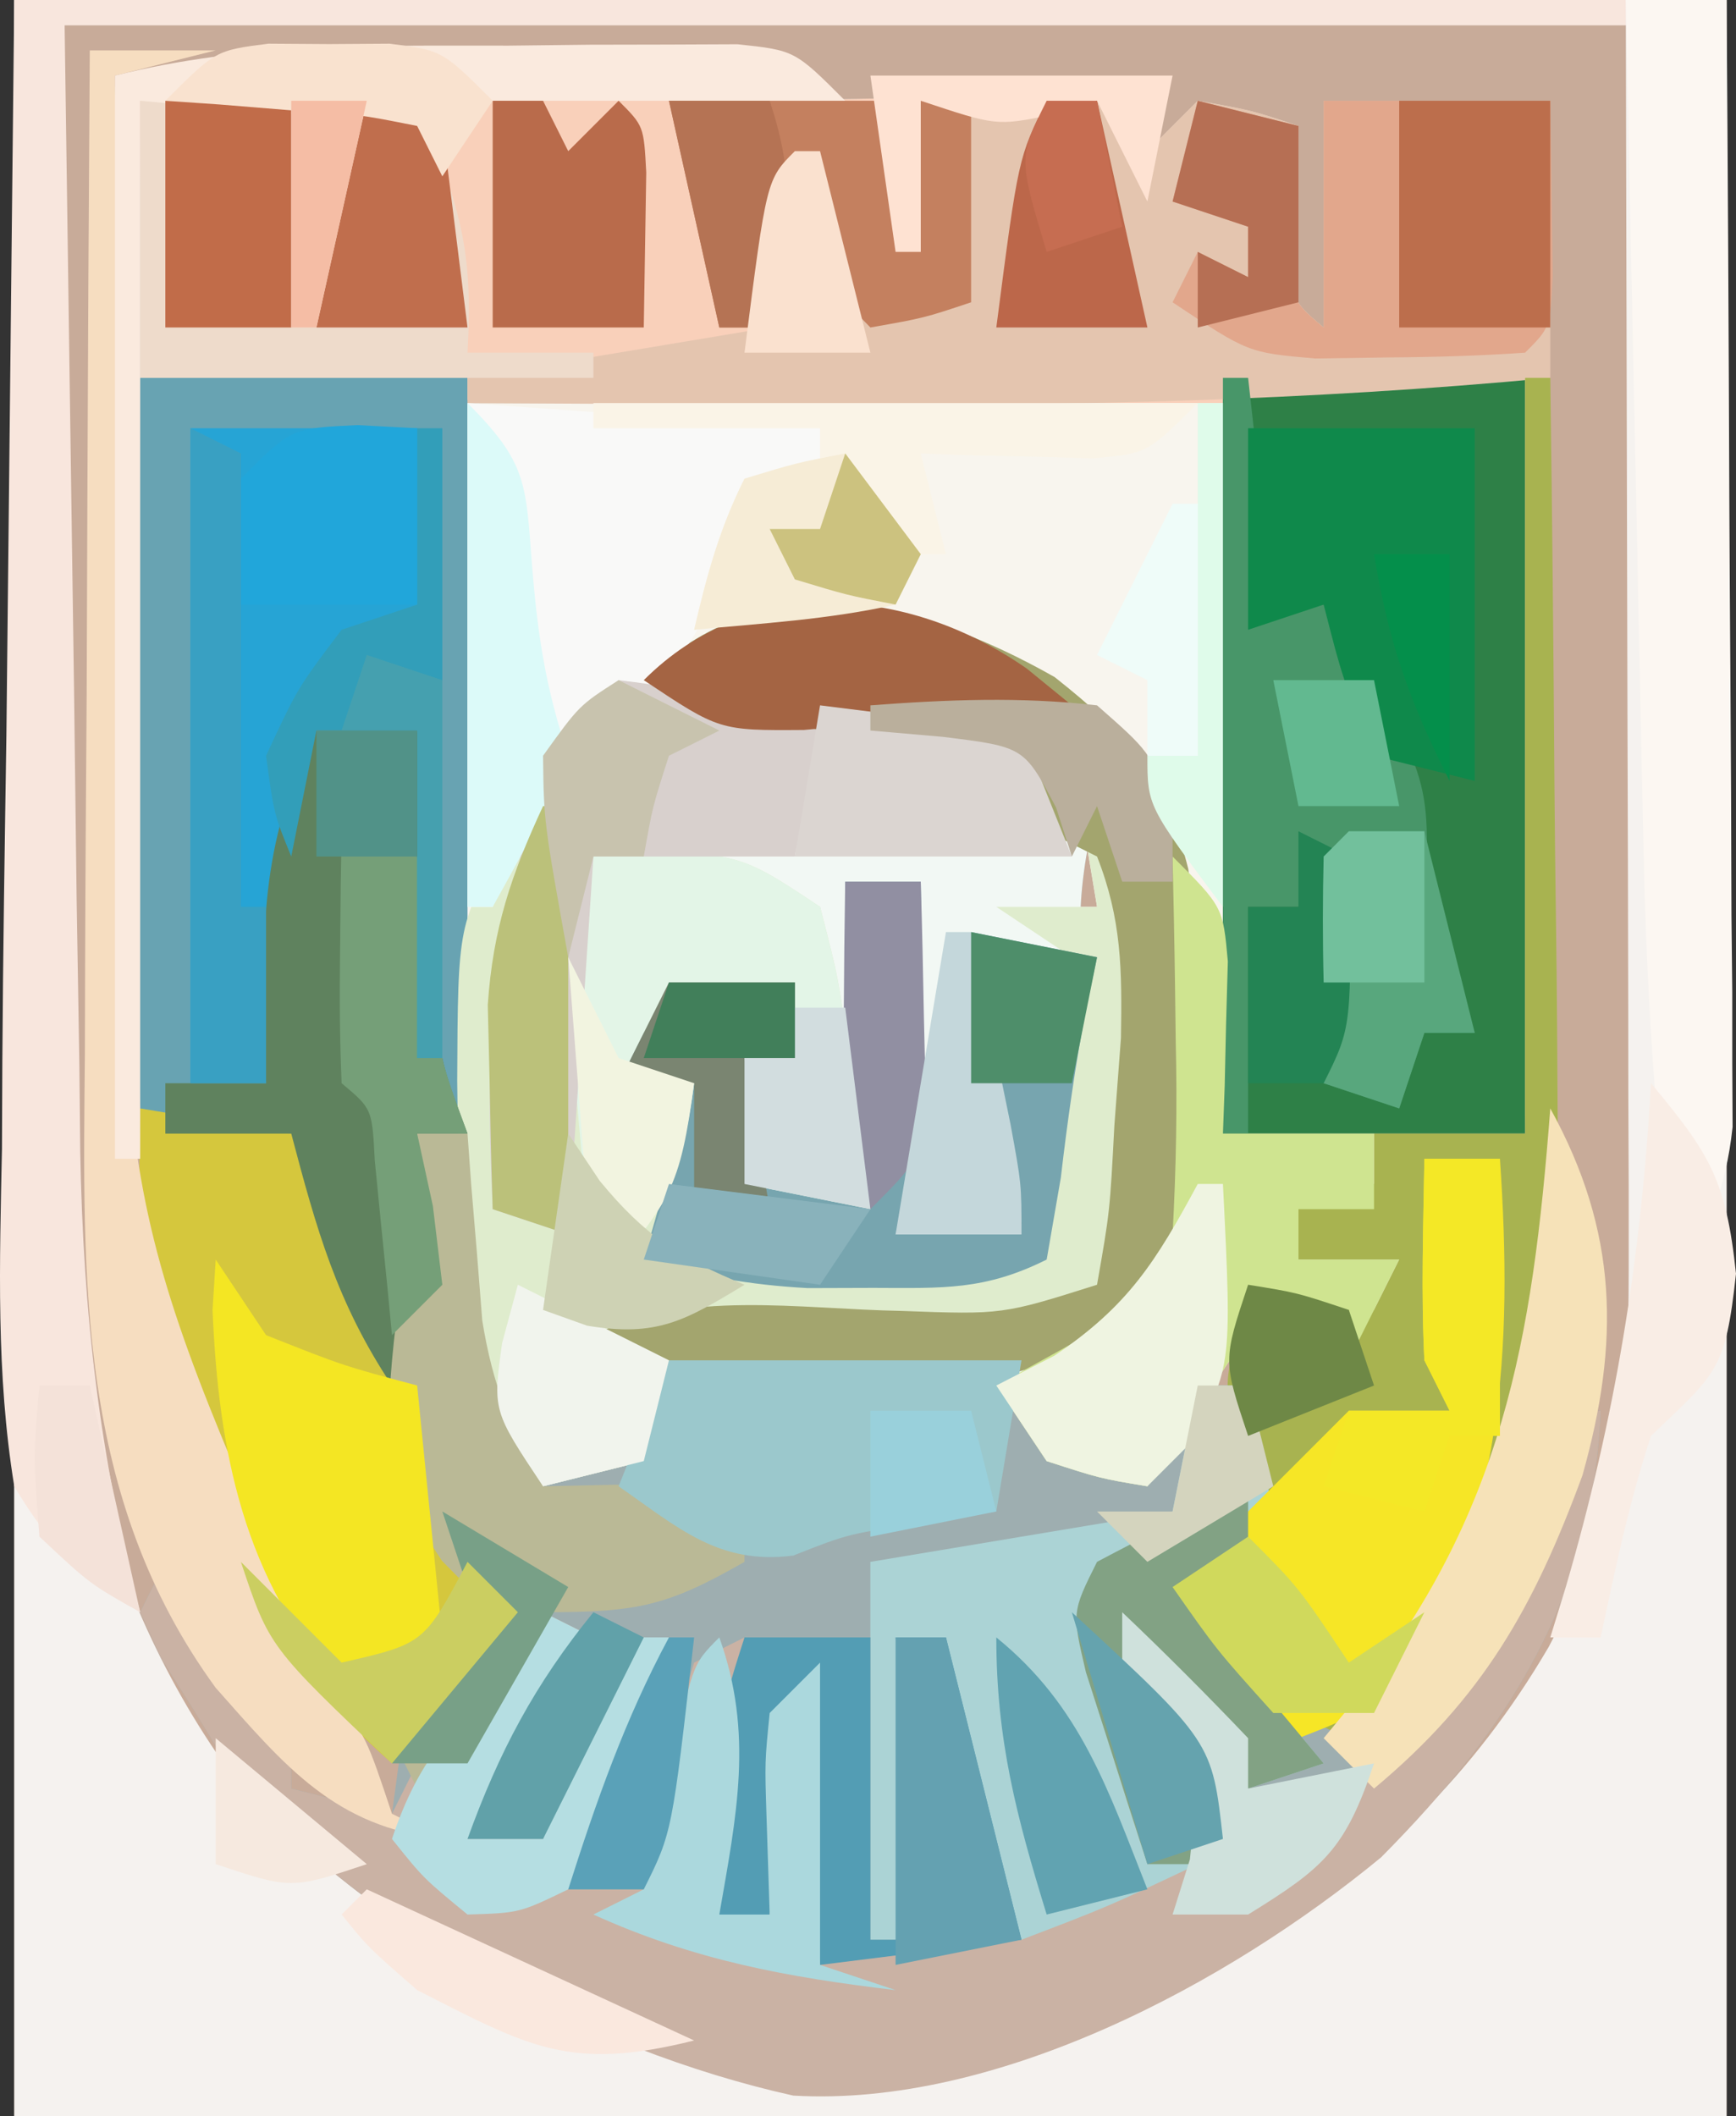 <?xml version="1.0" encoding="UTF-8" standalone="no"?>
<svg
   version="1.1"
   width="68.941"
   height="84"
   id="svg206"
   sodipodi:docname="6efc7615239408b7532453ea08fbf579.svg"
   xmlns:inkscape="http://www.inkscape.org/namespaces/inkscape"
   xmlns:sodipodi="http://sodipodi.sourceforge.net/DTD/sodipodi-0.dtd"
   xmlns="http://www.w3.org/2000/svg"
   xmlns:svg="http://www.w3.org/2000/svg">
  <rect width="100%" height="100%" fill="#333333" stroke="none"/>
  <defs
     id="defs210" />
  <sodipodi:namedview
     id="namedview208"
     pagecolor="#ffffff"
     bordercolor="#666666"
     borderopacity="1.0"
     inkscape:pageshadow="2"
     inkscape:pageopacity="0.0"
     inkscape:pagecheckerboard="0" />
  <path
     d="M 0.566,0 C 23.006,0 45.446,0 68.566,0 c 0,27.72 0,55.44 0,84 -22.44,0 -44.88,0 -68,0 0,-27.72 0,-55.44 0,-84 z"
     fill="#c8ab99"
     id="path2" />
  <path
     d="m 28.566,4 c 1.656,0 3.313,-0.031 4.969,-0.07 1.165,-0.018 2.331,-0.036 3.531,-0.055 1.165,-0.023 2.331,-0.046 3.531,-0.07 C 43.566,4 43.566,4 45.566,6 c 0.66,-0.66 1.32,-1.32 2,-2 2.125,0.375 2.125,0.375 4,1 -0.021,1.134 -0.041,2.269 -0.062,3.438 -0.353,3.378 -0.353,3.378 1.062,4.562 0,-2.97 0,-5.94 0,-9 3,0 6,0 9,0 -0.33,13.53 -0.66,27.06 -1,41 -3.96,0 -7.92,0 -12,0 0,-9.57 0,-19.14 0,-29 -9.9,0 -19.8,0 -30,0 0.097,5.481 0.2,10.962 0.317,16.443 0.038,1.864 0.073,3.728 0.104,5.593 0.046,2.681 0.104,5.362 0.164,8.042 0.012,0.832 0.023,1.665 0.035,2.523 0.105,5.478 0.105,5.478 2.379,10.399 2,-0.791 2,-0.791 4,-2 0.33,-0.99 0.66,-1.98 1,-3 -1.485,-0.495 -1.485,-0.495 -3,-1 3.645,-1.822 8.205,-1.031 12.234,-0.961 4.011,0.148 4.011,0.148 7.766,-1.039 0.511,-2.84 0.511,-2.84 0.688,-6.188 0.086,-1.128 0.173,-2.256 0.262,-3.418 C 44.565,38.115 44.214,35.208 43.566,32 c -0.959,3.729 -0.829,6.268 0,10 -0.33,0.33 -0.66,0.66 -1,1 -0.144,1.155 -0.289,2.31 -0.438,3.5 -0.278,1.732 -0.278,1.732 -0.562,3.5 -2.46,1.23 -4.132,1.133 -6.875,1.125 -0.864,0.003 -1.727,0.005 -2.617,0.008 C 29.76,51.01 27.784,50.65 25.566,50 c 0.66,-2.31 1.32,-4.62 2,-7 -0.99,0 -1.98,0 -3,0 0.66,-1.32 1.32,-2.64 2,-4 1.65,0 3.3,0 5,0 0,0.99 0,1.98 0,3 -0.66,0 -1.32,0 -2,0 0.33,1.65 0.66,3.3 1,5 0.99,0 1.98,0 3,0 -0.33,-3.63 -0.66,-7.26 -1,-11 -2.981,-0.745 -5.986,-1.397 -9,-2 -0.33,4.95 -0.66,9.9 -1,15 -1.485,-0.495 -1.485,-0.495 -3,-1 -0.403,-8.127 -0.532,-15.065 5.188,-21.438 3.583,-1.991 6.746,-2.884 10.812,-2.562 3.903,1.248 6.995,3.028 9.938,5.875 2.796,5.592 2.921,13.004 2.062,19.125 -2.375,3.062 -2.375,3.062 -5,5 -0.66,0.66 -1.32,1.32 -2,2 0.66,0.66 1.32,1.32 2,2 0.99,0 1.98,0 3,0 0.66,-0.99 1.32,-1.98 2,-3 0.66,0 1.32,0 2,0 0.688,2.812 0.688,2.812 1,6 -0.99,0.99 -1.98,1.98 -3,3 2.31,1.98 4.62,3.96 7,6 4.638,-3.644 6.074,-8.631 8,-14 0.33,0 0.66,0 1,0 -0.313,7.361 -3.567,12.544 -8.719,17.73 C 48.763,78.745 39.578,83.659 31.504,83.188 23.393,81.393 14.092,76.513 8.949,69.93 8.534,69.252 8.119,68.574 7.691,67.875 7.261,67.192 6.83,66.509 6.387,65.805 6.116,65.209 5.845,64.614 5.566,64 c 0.33,-0.66 0.66,-1.32 1,-2 0.839,1.121 1.671,2.247 2.5,3.375 0.464,0.626 0.928,1.253 1.406,1.898 C 11.566,69 11.566,69 11.566,71 c 1.32,0.33 2.64,0.66 4,1 0.103,-0.763 0.206,-1.526 0.312,-2.312 0.731,-2.858 1.457,-3.845 3.688,-5.688 -0.639,-0.722 -1.279,-1.444 -1.938,-2.188 -2.171,-2.96 -2.5,-4.276 -3.062,-7.812 -0.938,-3.021 -1.965,-6.011 -3,-9 -0.804,0.021 -1.609,0.041 -2.437,0.062 C 6.566,45 6.566,45 5.566,44 c -0.089,-2.957 -0.115,-5.891 -0.098,-8.848 0.001,-0.886 0.003,-1.773 0.004,-2.686 0.006,-2.843 0.018,-5.686 0.031,-8.529 0.005,-1.923 0.01,-3.845 0.014,-5.768 C 5.529,13.447 5.546,8.723 5.566,4 c 4.333,0 8.667,0 13,0 3.707,-1.236 6.182,-0.625 10,0 z"
     fill="#9eaeb0"
     id="path4" />
  <path
     d="M 0.566,0 C 23.006,0 45.446,0 68.566,0 c 0,27.72 0,55.44 0,84 -22.44,0 -44.88,0 -68,0 0,-27.72 0,-55.44 0,-84 z M 2.566,1 c -0.083,8.683 -0.165,17.366 -0.25,26.312 -0.036,2.719 -0.073,5.438 -0.11,8.24 -0.012,2.187 -0.022,4.374 -0.03,6.561 -0.02,1.11 -0.041,2.219 -0.062,3.363 -0.004,9.275 1.945,18.424 7.785,25.899 C 16.431,77.739 25.609,83 34.879,83 c 11.211,-3.04 20.602,-7.325 26.625,-17.625 2.612,-4.906 3.189,-9.475 3.176,-14.991 -1.81e-4,-1.674 -1.81e-4,-1.674 -3.66e-4,-3.382 -0.005,-1.162 -0.01,-2.324 -0.015,-3.521 -10e-4,-1.076 -0.002,-2.152 -0.003,-3.261 -0.005,-4.011 -0.019,-8.021 -0.032,-12.032 C 64.608,19.216 64.588,10.244 64.566,1 c -20.46,0 -40.92,0 -62,0 z"
     fill="#f5f2ef"
     id="path6" />
  <path
     d="m 28.566,4 c 1.656,0 3.313,-0.031 4.969,-0.07 1.165,-0.018 2.331,-0.036 3.531,-0.055 1.165,-0.023 2.331,-0.046 3.531,-0.07 C 43.566,4 43.566,4 45.566,6 c 0.66,-0.66 1.32,-1.32 2,-2 2.125,0.375 2.125,0.375 4,1 -0.021,1.134 -0.041,2.269 -0.062,3.438 -0.353,3.378 -0.353,3.378 1.062,4.562 0,-2.97 0,-5.94 0,-9 3,0 6,0 9,0 -0.33,13.53 -0.66,27.06 -1,41 -3.96,0 -7.92,0 -12,0 0,-9.57 0,-19.14 0,-29 -9.288,0.039 -9.288,0.039 -18.575,0.09 C 21.8,16.107 13.722,15.772 5.566,15 c 0,-3.63 0,-7.26 0,-11 4.333,0 8.667,0 13,0 3.707,-1.236 6.182,-0.625 10,0 z"
     fill="#f9d0ba"
     id="path8" />
  <path
     d="m 18.566,16 c 9.9,0 19.8,0 30,0 0,9.57 0,19.14 0,29 1.98,0 3.96,0 6,0 0,0.99 0,1.98 0,3 -0.99,0 -1.98,0 -3,0 0,0.66 0,1.32 0,2 1.32,0 2.64,0 4,0 -0.66,1.32 -1.32,2.64 -2,4 0,-0.66 0,-1.32 0,-2 -0.99,0 -1.98,0 -3,0 -1.461,1.535 -1.461,1.535 -2.688,3.5 -0.655,0.975 -0.655,0.975 -1.324,1.969 -0.326,0.505 -0.652,1.011 -0.988,1.531 -1.875,-0.312 -1.875,-0.312 -4,-1 -0.66,-0.99 -1.32,-1.98 -2,-3 0.784,-0.433 1.567,-0.866 2.375,-1.312 2.842,-1.58 2.842,-1.58 4.625,-4.688 0.708,-6.444 0.335,-12.951 -2,-19 -4.011,-3.638 -7.606,-4.905 -13,-5 -3.537,1.002 -6.371,2.371 -9,5 -2.297,5.999 -2.207,11.632 -2,18 0.66,0.33 1.32,0.66 2,1 -0.012,-0.748 -0.023,-1.495 -0.035,-2.266 -0.014,-1.477 -0.014,-1.477 -0.027,-2.984 -0.012,-0.975 -0.023,-1.949 -0.035,-2.953 0.086,-2.454 0.391,-4.459 1.098,-6.797 5.625,-0.25 5.625,-0.25 9,2 0.73,2.82 0.73,2.82 1.188,6.125 0.159,1.096 0.317,2.191 0.48,3.32 0.11,0.843 0.219,1.686 0.332,2.555 -1.65,-0.33 -3.3,-0.66 -5,-1 0,-1.65 0,-3.3 0,-5 0.66,0 1.32,0 2,0 0,-0.99 0,-1.98 0,-3 -2.02,0.602 -4.021,1.273 -6,2 -0.33,0.66 -0.66,1.32 -1,2 0.99,0 1.98,0 3,0 -0.875,4.75 -0.875,4.75 -2,7 5.28,0 10.56,0 16,0 0,-2.31 0,-4.62 0,-7 0.285,-1.676 0.6,-3.348 1,-5 -0.99,-0.66 -1.98,-1.32 -3,-2 1.32,0 2.64,0 4,0 -0.33,-1.98 -0.66,-3.96 -1,-6 0.66,0.33 1.32,0.66 2,1 1.356,6.535 1.409,13.46 0,20 -3.047,2.031 -3.601,2.247 -7.012,2.195 -0.757,-0.006 -1.515,-0.013 -2.295,-0.02 -0.786,-0.017 -1.571,-0.034 -2.381,-0.051 -0.797,-0.009 -1.595,-0.018 -2.416,-0.027 C 28.497,53.074 26.532,53.038 24.566,53 c 0.66,0.33 1.32,0.66 2,1 -0.33,1.32 -0.66,2.64 -1,4 -1.98,0.495 -1.98,0.495 -4,1 -2.605,-2.536 -3.223,-4.518 -3.341,-8.034 4.73e-4,-1.629 0.017,-3.259 0.048,-4.888 0.004,-0.86 0.009,-1.72 0.013,-2.606 0.017,-2.741 0.054,-5.481 0.093,-8.222 0.015,-1.861 0.029,-3.721 0.041,-5.582 C 18.45,25.111 18.509,20.557 18.566,16 Z"
     fill="#f8f5ee"
     id="path10" />
  <path
     d="m 44.566,29 c 3.773,5.66 3.911,13.352 3,20 -2.645,3.673 -4.627,5.206 -9,6 -1.831,0.116 -3.666,0.175 -5.5,0.188 -0.938,0.014 -1.877,0.028 -2.844,0.043 -2.716,-0.236 -4.335,-0.846 -6.656,-2.23 3.645,-1.822 8.205,-1.031 12.234,-0.961 4.011,0.148 4.011,0.148 7.766,-1.039 0.511,-2.84 0.511,-2.84 0.688,-6.188 0.086,-1.128 0.173,-2.256 0.262,-3.418 C 44.565,38.115 44.214,35.208 43.566,32 c -0.959,3.729 -0.829,6.268 0,10 -0.33,0.33 -0.66,0.66 -1,1 -0.144,1.155 -0.289,2.31 -0.438,3.5 -0.186,1.155 -0.371,2.31 -0.562,3.5 -2.46,1.23 -4.132,1.133 -6.875,1.125 -0.864,0.003 -1.727,0.005 -2.617,0.008 C 29.76,51.01 27.784,50.65 25.566,50 c 0.99,-3.465 0.99,-3.465 2,-7 -0.99,0 -1.98,0 -3,0 0.66,-1.32 1.32,-2.64 2,-4 1.65,0 3.3,0 5,0 0,0.99 0,1.98 0,3 -0.66,0 -1.32,0 -2,0 0.33,1.65 0.66,3.3 1,5 0.99,0 1.98,0 3,0 -0.33,-3.63 -0.66,-7.26 -1,-11 -2.981,-0.745 -5.986,-1.397 -9,-2 -0.33,4.95 -0.66,9.9 -1,15 -0.99,-0.33 -1.98,-0.66 -3,-1 -0.351,-7.063 -0.241,-12.629 3,-19 6.928,-6.928 14.488,-5.939 22,0 z"
     fill="#f2f8f4"
     id="path12" />
  <path
     d="m 5.566,15 c 4.29,0 8.58,0 13,0 0,9.9 0,19.8 0,30 -0.66,0 -1.32,0 -2,0 0.206,0.907 0.412,1.815 0.625,2.75 0.388,3.36 0.179,4.491 -1.625,7.25 -2.19,-3.285 -2.998,-6.207 -4,-10 -0.804,0.021 -1.609,0.041 -2.437,0.062 C 6.566,45 6.566,45 5.566,44 5.479,41.854 5.459,39.706 5.469,37.559 c 0.003,-1.305 0.006,-2.61 0.01,-3.955 0.008,-1.389 0.017,-2.777 0.025,-4.166 0.005,-1.393 0.01,-2.785 0.014,-4.178 C 5.529,21.84 5.547,18.42 5.566,15 Z"
     fill="#68a3b2"
     id="path14" />
  <path
     d="m 48.566,15 c 3.96,0 7.92,0 12,0 0,9.9 0,19.8 0,30 -3.96,0 -7.92,0 -12,0 0,-9.9 0,-19.8 0,-30 z"
     fill="#2e8047"
     id="path16" />
  <path
     d="m 62.566,56 c 0.33,0 0.66,0 1,0 -0.313,7.361 -3.567,12.544 -8.719,17.73 C 48.763,78.745 39.578,83.659 31.504,83.188 23.393,81.393 14.092,76.513 8.949,69.93 8.534,69.252 8.119,68.574 7.691,67.875 7.261,67.192 6.83,66.509 6.387,65.805 6.116,65.209 5.845,64.614 5.566,64 c 0.33,-0.66 0.66,-1.32 1,-2 0.839,1.121 1.671,2.247 2.5,3.375 0.696,0.94 0.696,0.94 1.406,1.898 C 11.566,69 11.566,69 11.566,71 c 1.32,0.33 2.64,0.66 4,1 0.33,-0.66 0.66,-1.32 1,-2 1.333,-1.333 2.667,-2.667 4,-4 0.33,-0.66 0.66,-1.32 1,-2 0.66,0.33 1.32,0.66 2,1 -1.65,2.64 -3.3,5.28 -5,8 0.99,0 1.98,0 3,0 0.309,-0.949 0.619,-1.897 0.938,-2.875 1.062,-3.125 1.062,-3.125 2.062,-5.125 0.66,0 1.32,0 2,0 -1.109,3.487 -2.263,6.775 -4,10 0.99,0 1.98,0 3,0 0.121,-0.638 0.242,-1.276 0.367,-1.934 0.168,-0.826 0.335,-1.653 0.508,-2.504 0.162,-0.824 0.325,-1.647 0.492,-2.496 0.209,-0.682 0.418,-1.364 0.633,-2.066 0.66,-0.33 1.32,-0.66 2,-1 -0.33,3.63 -0.66,7.26 -1,11 0.66,0 1.32,0 2,0 -0.041,-1.279 -0.083,-2.558 -0.125,-3.875 -0.07,-2.18 -0.07,-2.18 0.125,-4.125 0.66,-0.66 1.32,-1.32 2,-2 0,3.96 0,7.92 0,12 1.732,-0.454 3.465,-0.907 5.25,-1.375 0.975,-0.255 1.949,-0.51 2.953,-0.773 2.455,-0.748 4.553,-1.623 6.797,-2.852 -0.309,-0.743 -0.619,-1.485 -0.938,-2.25 -0.872,-2.257 -1.539,-4.395 -2.062,-6.75 1.709,1.623 3.374,3.293 5,5 0,0.66 0,1.32 0,2 2.835,0.129 2.835,0.129 6,-1 3.547,-4.028 5.587,-8.861 7,-14 z"
     fill="#cab2a4"
     id="path18" />
  <path
     d="m 38.566,4 c 2.375,-0.125 2.375,-0.125 5,0 0.66,0.66 1.32,1.32 2,2 0.66,-0.66 1.32,-1.32 2,-2 2.125,0.375 2.125,0.375 4,1 -0.021,1.134 -0.041,2.269 -0.062,3.438 -0.353,3.378 -0.353,3.378 1.062,4.562 0,-2.97 0,-5.94 0,-9 3,0 6,0 9,0 0,3.63 0,7.26 0,11 -9.62,0.911 -19.154,1.125 -28.812,1.062 -1.386,-0.005 -2.772,-0.01 -4.158,-0.014 C 25.253,16.037 21.91,16.021 18.566,16 c 0,-0.33 0,-0.66 0,-1 3.96,-0.66 7.92,-1.32 12,-2 0,-1.98 0,-3.96 0,-6 0.66,-0.33 1.32,-0.66 2,-1 0.66,1.98 1.32,3.96 2,6 0.99,0 1.98,0 3,0 0.33,-2.64 0.66,-5.28 1,-8 z"
     fill="#e4c5af"
     id="path20" />
  <path
     d="m 42.566,30 c 0.66,0.33 1.32,0.66 2,1 1.356,6.535 1.409,13.46 0,20 -3.047,2.031 -3.601,2.247 -7.012,2.195 -0.757,-0.006 -1.515,-0.013 -2.295,-0.02 -0.786,-0.017 -1.571,-0.034 -2.381,-0.051 -0.797,-0.009 -1.595,-0.018 -2.416,-0.027 C 28.497,53.074 26.532,53.038 24.566,53 c 0.66,0.33 1.32,0.66 2,1 -0.33,1.32 -0.66,2.64 -1,4 -1.32,0.33 -2.64,0.66 -4,1 -2.744,-2.613 -3.24,-4.76 -3.398,-8.406 -0.008,-1.698 3.9e-4,-3.396 0.023,-5.094 -0.012,-0.855 -0.023,-1.709 -0.035,-2.59 0.029,-6.262 0.029,-6.262 1.934,-9.504 0.487,-0.464 0.975,-0.928 1.477,-1.406 -0.164,0.705 -0.327,1.41 -0.496,2.137 -0.521,2.96 -0.603,5.674 -0.566,8.676 0.009,0.976 0.018,1.952 0.027,2.957 0.012,0.736 0.023,1.472 0.035,2.23 0.66,0.33 1.32,0.66 2,1 -0.012,-0.748 -0.023,-1.495 -0.035,-2.266 -0.014,-1.477 -0.014,-1.477 -0.027,-2.984 -0.012,-0.975 -0.023,-1.949 -0.035,-2.953 0.086,-2.454 0.391,-4.459 1.098,-6.797 5.625,-0.25 5.625,-0.25 9,2 0.73,2.82 0.73,2.82 1.188,6.125 0.159,1.096 0.317,2.191 0.48,3.32 0.11,0.843 0.219,1.686 0.332,2.555 -1.65,-0.33 -3.3,-0.66 -5,-1 0,-1.65 0,-3.3 0,-5 0.66,0 1.32,0 2,0 0,-0.99 0,-1.98 0,-3 -2.02,0.602 -4.021,1.273 -6,2 -0.33,0.66 -0.66,1.32 -1,2 0.99,0 1.98,0 3,0 -0.875,4.75 -0.875,4.75 -2,7 5.28,0 10.56,0 16,0 0,-2.31 0,-4.62 0,-7 0.285,-1.676 0.6,-3.348 1,-5 -0.99,-0.66 -1.98,-1.32 -3,-2 1.32,0 2.64,0 4,0 -0.33,-1.98 -0.66,-3.96 -1,-6 z"
     fill="#dfeccd"
     id="path22" />
  <path
     d="m 60.566,15 c 0.33,0 0.66,0 1,0 0.075,5.389 0.129,10.778 0.165,16.168 0.015,1.83 0.035,3.66 0.062,5.49 0.037,2.644 0.053,5.287 0.067,7.931 0.015,0.807 0.031,1.613 0.047,2.444 0.003,8.83 -2.249,15.546 -8.34,21.966 -3.367,-1.393 -4.986,-2.979 -7,-6 0.99,-0.66 1.98,-1.32 3,-2 -0.206,-1.093 -0.412,-2.186 -0.625,-3.312 C 48.566,54 48.566,54 50.566,51 c 1.32,0.33 2.64,0.66 4,1 0.33,-0.66 0.66,-1.32 1,-2 -1.32,0 -2.64,0 -4,0 -0.33,-1.32 -0.66,-2.64 -1,-4 1.32,0.33 2.64,0.66 4,1 0,-0.66 0,-1.32 0,-2 1.98,0 3.96,0 6,0 0,-9.9 0,-19.8 0,-30 z"
     fill="#a8b350"
     id="path24" />
  <path
     d="m 47.566,55 c 0.66,0 1.32,0 2,0 0.688,2.812 0.688,2.812 1,6 -1.438,1.875 -1.438,1.875 -3,3 1.65,1.98 3.3,3.96 5,6 -0.99,0.33 -1.98,0.66 -3,1 -1.32,-1.65 -2.64,-3.3 -4,-5 0.773,1.145 0.773,1.145 1.562,2.312 0.474,0.887 0.949,1.774 1.438,2.688 -0.33,0.99 -0.66,1.98 -1,3 -3.562,1.688 -3.562,1.688 -7,3 -0.506,-1.436 -1.004,-2.874 -1.5,-4.312 -0.418,-1.201 -0.418,-1.201 -0.844,-2.426 C 37.566,68 37.566,68 37.566,65 c -1.286,1.06 -1.286,1.06 -1.098,3.504 0.012,1.009 0.023,2.019 0.035,3.059 0.009,1.012 0.018,2.024 0.027,3.066 0.012,0.782 0.023,1.565 0.035,2.371 -0.66,0 -1.32,0 -2,0 0,-4.95 0,-9.9 0,-15 3.96,-0.66 7.92,-1.32 12,-2 0.33,-1.65 0.66,-3.3 1,-5 z"
     fill="#abd3d5"
     id="path26" />
  <path
     d="m 11.566,43 c 1.997,2.995 2.684,5.476 3.504,8.941 1.124,4.665 2.373,8.368 5.496,12.059 -1.65,1.98 -3.3,3.96 -5,6 -5.385,-4.786 -9.267,-10.669 -10,-18 -0.065,-2.673 -0.045,-5.325 0,-8 2.97,0.495 2.97,0.495 6,1 0,-0.66 0,-1.32 0,-2 z"
     fill="#d5c73d"
     id="path28" />
  <path
     d="M 0.566,0 C 21.686,0 42.806,0 64.566,0 c 0,0.33 0,0.66 0,1 -20.46,0 -40.92,0 -62,0 0.124,8.724 0.247,17.449 0.375,26.438 0.034,2.737 0.068,5.474 0.103,8.295 0.035,2.192 0.071,4.384 0.108,6.576 0.011,1.12 0.023,2.24 0.034,3.394 C 3.304,52.092 3.941,57.814 5.566,64 3.154,62.375 2.024,61.465 0.566,59 -0.162,54.54 -0.014,50.114 0.078,45.605 0.083,44.451 0.088,43.296 0.093,42.106 0.12,37.8 0.189,33.494 0.254,29.188 0.357,19.556 0.46,9.924 0.566,0 Z"
     fill="#f8e6dd"
     id="path30" />
  <path
     d="m 41.879,26.875 c 2.922,2.31 4.403,3.986 5.312,7.625 1.401,13.075 1.401,13.075 -1.875,17.625 -4.077,2.78 -7.368,3.029 -12.25,3.062 -0.938,0.014 -1.877,0.028 -2.844,0.043 -2.716,-0.236 -4.335,-0.846 -6.656,-2.23 3.645,-1.822 8.205,-1.031 12.234,-0.961 4.011,0.148 4.011,0.148 7.766,-1.039 0.51,-2.908 0.51,-2.908 0.688,-6.312 0.086,-1.151 0.173,-2.302 0.262,-3.488 0.043,-2.711 0.034,-4.692 -0.949,-7.199 -0.66,-0.33 -1.32,-0.66 -2,-1 -0.33,-0.99 -0.66,-1.98 -1,-3 -0.831,-0.049 -1.663,-0.098 -2.52,-0.148 -1.087,-0.075 -2.173,-0.15 -3.293,-0.227 -1.079,-0.07 -2.158,-0.139 -3.27,-0.211 C 28.566,29 28.566,29 25.566,27 c 4.722,-4.722 10.902,-3.188 16.312,-0.125 z"
     fill="#a3a56e"
     id="path32" />
  <path
     d="m 33.566,35 c 0.99,0 1.98,0 3,0 0.027,1.771 0.046,3.542 0.062,5.312 0.012,0.986 0.023,1.972 0.035,2.988 C 36.566,46 36.566,46 35.566,49 c 1.65,0 3.3,0 5,0 -0.33,-0.866 -0.66,-1.732 -1,-2.625 -0.987,-3.332 -1.164,-5.927 -1,-9.375 1.65,0.33 3.3,0.66 5,1 -0.144,0.681 -0.289,1.361 -0.438,2.062 -0.424,2.214 -0.739,4.449 -1,6.688 -0.186,1.073 -0.371,2.145 -0.562,3.25 -2.46,1.23 -4.132,1.133 -6.875,1.125 -0.864,0.003 -1.727,0.005 -2.617,0.008 C 29.76,51.01 27.784,50.65 25.566,50 c 0.66,-2.31 1.32,-4.62 2,-7 -0.99,0 -1.98,0 -3,0 0.66,-1.32 1.32,-2.64 2,-4 1.65,0 3.3,0 5,0 0,0.99 0,1.98 0,3 -0.66,0 -1.32,0 -2,0 0.33,1.65 0.66,3.3 1,5 0.99,0 1.98,0 3,0 0,-3.96 0,-7.92 0,-12 z"
     fill="#77a5af"
     id="path34" />
  <path
     d="m 64.566,0 c 1.32,0 2.64,0 4,0 0.051,6.62 0.086,13.24 0.11,19.861 0.01,2.252 0.024,4.505 0.041,6.757 0.024,3.237 0.036,6.474 0.044,9.71 0.01,1.007 0.021,2.015 0.031,3.053 1.51e-4,0.941 3.02e-4,1.881 4.57e-4,2.851 0.004,0.826 0.009,1.652 0.013,2.503 C 68.543,47.222 67.812,48.849 66.566,51 65.698,44.917 65.364,38.953 65.25,32.812 65.229,31.869 65.208,30.926 65.187,29.955 65.122,26.97 65.063,23.985 65.004,21 64.961,18.965 64.917,16.93 64.873,14.895 64.767,9.93 64.665,4.965 64.566,0 Z"
     fill="#fcf7f2"
     id="path36" />
  <path
     d="m 5.566,4 c 3.63,0 7.26,0 11,0 1.684,4.21 2.241,5.79 2,10 1.65,0 3.3,0 5,0 0,0.33 0,0.66 0,1 -5.94,0 -11.88,0 -18,0 0,-3.63 0,-7.26 0,-11 z"
     fill="#eedbcb"
     id="path38" />
  <path
     d="m 18.566,16 c 6.93,0.495 6.93,0.495 14,1 0,0.66 0,1.32 0,2 -0.99,0 -1.98,0 -3,0 -0.227,1.073 -0.454,2.145 -0.688,3.25 -1.489,4.255 -2.815,5.106 -6.312,7.75 -1.81,3.117 -1.81,3.117 -3,6 -0.33,0 -0.66,0 -1,0 0,-6.6 0,-13.2 0,-20 z"
     fill="#f9f9f8"
     id="path40" />
  <path
     d="m 7.566,17 c 2.97,0 5.94,0 9,0 0.25,3.312 0.25,3.312 0,7 -1.938,1.75 -1.938,1.75 -4,3 -1.105,3.315 -1.321,6.204 -1.562,9.688 -0.084,1.179 -0.168,2.359 -0.254,3.574 -0.061,0.904 -0.121,1.807 -0.184,2.738 -0.99,0 -1.98,0 -3,0 0,-8.58 0,-17.16 0,-26 z"
     fill="#26a4d5"
     id="path42" />
  <path
     d="m 12.566,29 c 1.32,0 2.64,0 4,0 0.061,0.904 0.121,1.807 0.184,2.738 0.084,1.179 0.168,2.359 0.254,3.574 0.081,1.172 0.162,2.344 0.246,3.551 0.203,3.163 0.203,3.163 1.316,6.137 -0.66,0 -1.32,0 -2,0 0.206,0.907 0.412,1.815 0.625,2.75 0.388,3.36 0.179,4.491 -1.625,7.25 -2.19,-3.285 -2.998,-6.207 -4,-10 -1.65,0 -3.3,0 -5,0 0,-0.66 0,-1.32 0,-2 1.32,0 2.64,0 4,0 -0.023,-0.592 -0.046,-1.183 -0.07,-1.793 C 10.392,36.662 10.429,33.141 12.566,29 Z"
     fill="#5f825e"
     id="path44" />
  <path
     d="m 48.566,15 c 0.33,0 0.66,0 1,0 0.33,2.97 0.66,5.94 1,9 0.66,0 1.32,0 2,0 4.273,6.81 4.273,6.81 4,12 0.927,2.738 0.927,2.738 2,5 -0.66,0 -1.32,0 -2,0 -0.33,0.99 -0.66,1.98 -1,3 -0.99,-0.33 -1.98,-0.66 -3,-1 0.012,-0.638 0.023,-1.276 0.035,-1.934 0.009,-0.826 0.018,-1.653 0.027,-2.504 0.017,-1.236 0.017,-1.236 0.035,-2.496 C 52.799,34.008 52.799,34.008 51.566,33 c 0,0.99 0,1.98 0,3 -0.66,0 -1.32,0 -2,0 0,2.97 0,5.94 0,9 -0.33,0 -0.66,0 -1,0 0,-9.9 0,-19.8 0,-30 z"
     fill="#489669"
     id="path46" />
  <path
     d="m 47.566,4 c 1.98,0.495 1.98,0.495 4,1 -0.021,1.134 -0.041,2.269 -0.062,3.438 -0.353,3.378 -0.353,3.378 1.062,4.562 0,-2.97 0,-5.94 0,-9 3,0 6,0 9,0 0.027,1.479 0.046,2.958 0.062,4.438 0.012,0.824 0.023,1.647 0.035,2.496 C 61.566,13 61.566,13 60.566,14 c -1.788,0.125 -3.582,0.176 -5.375,0.188 -0.977,0.014 -1.954,0.028 -2.961,0.043 C 49.566,14 49.566,14 46.566,12 c 0.33,-0.66 0.66,-1.32 1,-2 0.66,0.33 1.32,0.66 2,1 0,-0.66 0,-1.32 0,-2 -0.99,-0.33 -1.98,-0.66 -3,-1 0.33,-1.32 0.66,-2.64 1,-4 z"
     fill="#e2a78c"
     id="path48" />
  <path
     d="m 3.566,2 c 1.65,0 3.3,0 5,0 -1.32,0.33 -2.64,0.66 -4,1 0.07,5.868 0.158,11.735 0.262,17.603 0.033,1.99 0.061,3.98 0.084,5.97 C 4.692,48.086 4.692,48.086 13.262,67.23 14.566,69 14.566,69 15.566,72 c 0.66,0.33 1.32,0.66 2,1 C 13.29,72.525 11.333,70.121 8.566,67 3.048,59.438 3.287,50.805 3.371,41.844 c 0.003,-1.143 0.006,-2.286 0.009,-3.463 0.011,-3.627 0.036,-7.254 0.062,-10.88 0.01,-2.469 0.019,-4.937 0.027,-7.406 C 3.491,14.062 3.524,8.031 3.566,2 Z"
     fill="#f6ddc0"
     id="path50" />
  <path
     d="m 56.566,46 c 0.99,0 1.98,0 3,0 0.517,7.552 0.159,14.44 -4,21 -2.141,1.277 -2.141,1.277 -4,2 -1.65,-1.98 -3.3,-3.96 -5,-6 2.333,-2.333 4.667,-4.667 7,-7 1.32,0 2.64,0 4,0 -0.33,-0.66 -0.66,-1.32 -1,-2 -0.134,-2.672 -0.043,-5.323 0,-8 z"
     fill="#f6e626"
     id="path52" />
  <path
     d="m 23.566,34 c 5.625,-0.25 5.625,-0.25 9,2 0.73,2.82 0.73,2.82 1.188,6.125 0.159,1.096 0.317,2.191 0.48,3.32 0.11,0.843 0.219,1.686 0.332,2.555 -1.65,-0.33 -3.3,-0.66 -5,-1 0,-1.65 0,-3.3 0,-5 0.66,0 1.32,0 2,0 0,-0.99 0,-1.98 0,-3 -2.02,0.602 -4.021,1.273 -6,2 -0.33,0.66 -0.66,1.32 -1,2 0.99,0 1.98,0 3,0 -0.51,3.776 -1.208,5.447 -4,8 -0.196,-2.083 -0.381,-4.166 -0.562,-6.25 C 22.9,43.59 22.795,42.43 22.688,41.234 22.584,38.481 22.704,36.58 23.566,34 Z"
     fill="#e3f5e7"
     id="path54" />
  <path
     d="m 46.566,34 c 2,2 2,2 2.195,4.164 -0.023,0.812 -0.046,1.624 -0.07,2.461 -0.018,0.817 -0.036,1.635 -0.055,2.477 -0.035,0.94 -0.035,0.94 -0.07,1.898 1.98,0 3.96,0 6,0 0,0.99 0,1.98 0,3 -0.99,0 -1.98,0 -3,0 0,0.66 0,1.32 0,2 1.32,0 2.64,0 4,0 -0.66,1.32 -1.32,2.64 -2,4 0,-0.66 0,-1.32 0,-2 -0.99,0 -1.98,0 -3,0 -1.461,1.535 -1.461,1.535 -2.688,3.5 -0.655,0.975 -0.655,0.975 -1.324,1.969 -0.326,0.505 -0.652,1.011 -0.988,1.531 -1.875,-0.312 -1.875,-0.312 -4,-1 -0.66,-0.99 -1.32,-1.98 -2,-3 0.784,-0.433 1.567,-0.866 2.375,-1.312 2.842,-1.58 2.842,-1.58 4.625,-4.688 0.142,-2.602 0.188,-5.091 0.125,-7.688 -0.009,-0.702 -0.018,-1.404 -0.027,-2.127 C 46.641,37.457 46.605,35.728 46.566,34 Z"
     fill="#cfe490"
     id="path56" />
  <path
     d="m 24.566,27 c 1.945,0.242 1.945,0.242 4.125,0.875 0.724,0.204 1.449,0.407 2.195,0.617 0.554,0.168 1.109,0.335 1.68,0.508 -0.33,1.65 -0.66,3.3 -1,5 -2.64,0 -5.28,0 -8,0 -0.33,4.95 -0.66,9.9 -1,15 -0.99,-0.33 -1.98,-0.66 -3,-1 -0.353,-7.104 -0.061,-12.525 3,-19 0.66,-0.66 1.32,-1.32 2,-2 z"
     fill="#d8d0cd"
     id="path58" />
  <path
     d="m 16.566,45 c 0.66,0 1.32,0 2,0 0.073,1.013 0.073,1.013 0.148,2.047 0.075,0.892 0.15,1.784 0.227,2.703 0.07,0.882 0.139,1.763 0.211,2.672 0.413,2.569 1.126,4.337 2.414,6.578 1.423,-0.031 1.423,-0.031 2.875,-0.062 3.125,0.062 3.125,0.062 5.125,1.062 0,0.66 0,1.32 0,2 -3.088,1.765 -4.233,2 -8,2 -0.268,0.784 -0.536,1.567 -0.812,2.375 -1.188,2.625 -1.188,2.625 -4.188,4.625 -0.33,-0.66 -0.66,-1.32 -1,-2 1.32,-1.65 2.64,-3.3 4,-5 -0.665,-0.674 -1.33,-1.348 -2.016,-2.043 -2.55,-3.8 -2.238,-5.78 -1.734,-10.27 0.129,-1.254 0.258,-2.509 0.391,-3.801 C 16.326,46.934 16.444,45.981 16.566,45 Z"
     fill="#bab996"
     id="path60" />
  <path
     d="m 20.191,1.812 c 1.593,-0.018 1.593,-0.018 3.219,-0.037 1.013,-0.002 2.026,-0.004 3.07,-0.006 0.928,-0.004 1.855,-0.008 2.811,-0.012 C 31.566,2 31.566,2 33.566,4 c -1.65,0.66 -3.3,1.32 -5,2 0,-0.66 0,-1.32 0,-2 -3.3,0 -6.6,0 -10,0 -0.33,0.99 -0.66,1.98 -1,3 -0.33,-0.66 -0.66,-1.32 -1,-2 -3.63,-0.33 -7.26,-0.66 -11,-1 0,13.86 0,27.72 0,42 -0.33,0 -0.66,0 -1,0 0,-14.19 0,-28.38 0,-43 C 9.821,1.686 14.797,1.816 20.191,1.812 Z"
     fill="#faeade"
     id="path62" />
  <path
     d="m 49.566,17 c 2.97,0 5.94,0 9,0 0,4.62 0,9.24 0,14 -1.32,-0.33 -2.64,-0.66 -4,-1 -1.25,-3.062 -1.25,-3.062 -2,-6 -0.99,0.33 -1.98,0.66 -3,1 0,-2.64 0,-5.28 0,-8 z"
     fill="#0f894b"
     id="path64" />
  <path
     d="m 23.566,16 c 7.92,0 15.84,0 24,0 -2,2 -2,2 -4.164,2.195 -1.218,-0.035 -1.218,-0.035 -2.461,-0.07 -0.817,-0.018 -1.635,-0.036 -2.477,-0.055 -0.626,-0.023 -1.253,-0.046 -1.898,-0.07 0.33,1.32 0.66,2.64 1,4 -0.66,0 -1.32,0 -2,0 0,0.66 0,1.32 0,2 -2.64,0.33 -5.28,0.66 -8,1 0.506,-2.169 1,-4 2,-6 0.99,0 1.98,0 3,0 0,-0.66 0,-1.32 0,-2 -2.97,0 -5.94,0 -9,0 0,-0.33 0,-0.66 0,-1 z"
     fill="#faf4e7"
     id="path66" />
  <path
     d="m 29.566,65 c 1.65,0 3.3,0 5,0 0,3.96 0,7.92 0,12 0.66,0 1.32,0 2,0 -0.33,-3.96 -0.66,-7.92 -1,-12 0.66,0 1.32,0 2,0 0.99,3.96 1.98,7.92 3,12 -2.64,0.33 -5.28,0.66 -8,1 -0.33,-3.3 -0.66,-6.6 -1,-10 -0.33,2.64 -0.66,5.28 -1,8 -0.66,0 -1.32,0 -2,0 -0.143,-7.429 -0.143,-7.429 1,-11 z"
     fill="#539db4"
     id="path68" />
  <path
     d="m 8.566,50 c 0.99,1.485 0.99,1.485 2,3 3.054,1.213 3.054,1.213 6,2 0.33,3.3 0.66,6.6 1,10 -1.98,0.99 -1.98,0.99 -4,2 -3.887,-4.24 -4.891,-9.391 -5.125,-15 0.041,-0.66 0.083,-1.32 0.125,-2 z"
     fill="#f4e623"
     id="path70" />
  <path
     d="m 26.566,4 c 4,0 8,0 12,0 0,2.64 0,5.28 0,8 -1.875,0.625 -1.875,0.625 -4,1 -2.139,-2.139 -2.427,-3.133 -3,-6 -0.33,1.98 -0.66,3.96 -1,6 -0.66,0 -1.32,0 -2,0 -0.66,-2.97 -1.32,-5.94 -2,-9 z"
     fill="#c4805f"
     id="path72" />
  <path
     d="m 26.566,54 c 4.62,0 9.24,0 14,0 -0.33,1.98 -0.66,3.96 -1,6 -0.907,0.144 -1.815,0.289 -2.75,0.438 -3.094,0.437 -3.094,0.437 -5.312,1.312 -2.962,0.382 -4.567,-1.104 -6.938,-2.75 0.66,-1.65 1.32,-3.3 2,-5 z"
     fill="#9bc8cc"
     id="path74" />
  <path
     d="m 61.566,44 c 2.698,4.9 2.771,9.26 1.277,14.566 C 60.908,63.826 58.877,67.408 54.566,71 c -0.66,-0.66 -1.32,-1.32 -2,-2 0.41,-0.496 0.82,-0.993 1.242,-1.504 C 59.685,60.088 60.859,53.253 61.566,44 Z"
     fill="#f6e2b8"
     id="path76" />
  <path
     d="m 28.566,65 c 1.374,3.818 0.68,7.073 0,11 0.66,0 1.32,0 2,0 -0.041,-1.279 -0.083,-2.558 -0.125,-3.875 -0.07,-2.18 -0.07,-2.18 0.125,-4.125 0.66,-0.66 1.32,-1.32 2,-2 0,3.96 0,7.92 0,12 0.99,0.33 1.98,0.66 3,1 -4.318,-0.508 -8.033,-1.197 -12,-3 0.66,-0.33 1.32,-0.66 2,-1 0.651,-2.086 0.651,-2.086 1.062,-4.5 0.844,-4.406 0.844,-4.406 1.938,-5.5 z"
     fill="#abd8dd"
     id="path78" />
  <path
     d="m 49.566,59 c 0,0.99 0,1.98 0,3 -0.66,0.66 -1.32,1.32 -2,2 1.65,1.98 3.3,3.96 5,6 -0.99,0.33 -1.98,0.66 -3,1 -1.32,-1.65 -2.64,-3.3 -4,-5 0.773,1.145 0.773,1.145 1.562,2.312 0.474,0.887 0.949,1.774 1.438,2.688 -0.33,0.99 -0.66,1.98 -1,3 -0.66,0 -1.32,0 -2,0 -0.53,-1.622 -1.049,-3.248 -1.562,-4.875 C 43.714,68.22 43.424,67.315 43.125,66.383 42.566,64 42.566,64 43.566,62 c 1.975,-1.048 3.975,-2.052 6,-3 z"
     fill="#82a284"
     id="path80" />
  <path
     d="m 13.566,33 c 0.99,0.33 1.98,0.66 3,1 0.228,1.986 0.456,3.971 0.684,5.957 0.288,2.237 0.288,2.237 1.316,5.043 -0.66,0 -1.32,0 -2,0 0.309,1.423 0.309,1.423 0.625,2.875 0.124,1.031 0.247,2.062 0.375,3.125 -0.66,0.66 -1.32,1.32 -2,2 -0.091,-0.957 -0.091,-0.957 -0.184,-1.934 C 15.299,50.24 15.215,49.414 15.129,48.562 15.048,47.739 14.967,46.915 14.883,46.066 14.777,44.013 14.777,44.013 13.566,43 c -0.072,-1.686 -0.084,-3.375 -0.062,-5.062 0.009,-0.919 0.018,-1.838 0.027,-2.785 0.012,-0.71 0.023,-1.421 0.035,-2.152 z"
     fill="#759f78"
     id="path82" />
  <path
     d="m 47.566,47 c 0.33,0 0.66,0 1,0 0.369,7.385 0.369,7.385 -1.5,10.5 -0.495,0.495 -0.99,0.99 -1.5,1.5 -1.875,-0.312 -1.875,-0.312 -4,-1 -0.66,-0.99 -1.32,-1.98 -2,-3 1.145,-0.588 1.145,-0.588 2.312,-1.188 2.939,-1.982 4.025,-3.736 5.688,-6.812 z"
     fill="#eff4e1"
     id="path84" />
  <path
     d="m 16.566,17 c 0.33,0 0.66,0 1,0 0,8.25 0,16.5 0,25 -0.33,0 -0.66,0 -1,0 0,-4.29 0,-8.58 0,-13 -1.32,0 -2.64,0 -4,0 -0.33,1.65 -0.66,3.3 -1,5 -0.688,-1.688 -0.688,-1.688 -1,-4 1.25,-2.688 1.25,-2.688 3,-5 0.99,-0.33 1.98,-0.66 3,-1 0,-2.31 0,-4.62 0,-7 z"
     fill="#329eb9"
     id="path86" />
  <path
     d="m 40.785,26.547 c 0.588,0.48 1.176,0.959 1.781,1.453 -2.27,0.222 -4.541,0.427 -6.812,0.625 -1.897,0.174 -1.897,0.174 -3.832,0.352 C 28.566,29 28.566,29 25.566,27 c 4.206,-4.206 10.417,-3.801 15.219,-0.453 z"
     fill="#a46443"
     id="path88" />
  <path
     d="m 32.566,28 c 2.64,0.33 5.28,0.66 8,1 0.66,1.65 1.32,3.3 2,5 -3.63,0 -7.26,0 -11,0 0.33,-1.98 0.66,-3.96 1,-6 z"
     fill="#dbd5d1"
     id="path90" />
  <path
     d="m 21.566,64 c 0.66,0.33 1.32,0.66 2,1 -1.65,2.64 -3.3,5.28 -5,8 0.99,0 1.98,0 3,0 0.309,-0.949 0.619,-1.897 0.938,-2.875 1.062,-3.125 1.062,-3.125 2.062,-5.125 0.66,0 1.32,0 2,0 -2.435,7.652 -2.435,7.652 -4,10 -1.938,0.938 -1.938,0.938 -4,1 -1.75,-1.438 -1.75,-1.438 -3,-3 1.12,-3.361 2.497,-4.575 5,-7 0.33,-0.66 0.66,-1.32 1,-2 z"
     fill="#b5dee2"
     id="path92" />
  <path
     d="m 56.566,46 c 0.99,0 1.98,0 3,0 0,3.63 0,7.26 0,11 -0.66,0 -1.32,0 -2,0 -0.33,0.99 -0.66,1.98 -1,3 -1.32,-0.33 -2.64,-0.66 -4,-1 0.33,-0.99 0.66,-1.98 1,-3 1.32,0 2.64,0 4,0 -0.33,-0.66 -0.66,-1.32 -1,-2 -0.134,-2.672 -0.043,-5.323 0,-8 z"
     fill="#f4e826"
     id="path94" />
  <path
     d="m 14.191,16.875 c 0.784,0.041 1.567,0.083 2.375,0.125 0,2.31 0,4.62 0,7 -2.31,0 -4.62,0 -7,0 -0.125,-2.375 -0.125,-2.375 0,-5 2,-2 2,-2 4.625,-2.125 z"
     fill="#21a6da"
     id="path96" />
  <path
     d="m 55.566,4 c 2,0 4,0 6,0 0,2.97 0,5.94 0,9 -2,0 -4,0 -6,0 0,-2.97 0,-5.94 0,-9 z"
     fill="#bc6e4c"
     id="path98" />
  <path
     d="m 6.566,4 c 1.65,0 3.3,0 5,0 0,2.97 0,5.94 0,9 -1.65,0 -3.3,0 -5,0 0,-2.97 0,-5.94 0,-9 z"
     fill="#c16c49"
     id="path100" />
  <path
     d="m 53.566,33 c 0.99,0 1.98,0 3,0 0.667,2.667 1.333,5.333 2,8 -0.66,0 -1.32,0 -2,0 -0.33,0.99 -0.66,1.98 -1,3 -0.99,-0.33 -1.98,-0.66 -3,-1 -0.027,-1.479 -0.046,-2.958 -0.062,-4.438 -0.012,-0.824 -0.023,-1.647 -0.035,-2.496 C 52.566,34 52.566,34 53.566,33 Z"
     fill="#58a77d"
     id="path102" />
  <path
     d="m 19.566,4 c 0.66,0 1.32,0 2,0 0.33,0.66 0.66,1.32 1,2 0.66,-0.66 1.32,-1.32 2,-2 1,1 1,1 1.098,2.848 -0.033,2.051 -0.065,4.102 -0.098,6.152 -2,0 -4,0 -6,0 0,-2.97 0,-5.94 0,-9 z"
     fill="#b96b4b"
     id="path104" />
  <path
     d="m 18.566,16 c 2.377,2.377 2.311,3.184 2.562,6.438 0.226,2.799 0.539,4.867 1.438,7.562 -1.438,3.188 -1.438,3.188 -3,6 -0.33,0 -0.66,0 -1,0 0,-6.6 0,-13.2 0,-20 z"
     fill="#dcfaf9"
     id="path106" />
  <path
     d="m 21.566,32 c 0.33,0 0.66,0 1,0 0,5.61 0,11.22 0,17 -0.99,-0.33 -1.98,-0.66 -3,-1 -0.054,-1.729 -0.093,-3.458 -0.125,-5.188 -0.023,-0.963 -0.046,-1.926 -0.07,-2.918 C 19.575,36.872 20.298,34.732 21.566,32 Z"
     fill="#bbc17a"
     id="path108" />
  <path
     d="m 33.566,18 c 0.99,1.32 1.98,2.64 3,4 -0.33,0.66 -0.66,1.32 -1,2 -2.649,0.594 -5.292,0.742 -8,1 0.506,-2.169 1,-4 2,-6 2.062,-0.625 2.062,-0.625 4,-1 z"
     fill="#f6ecd6"
     id="path110" />
  <path
     d="m 7.566,17 c 0.99,0.495 0.99,0.495 2,1 0,5.94 0,11.88 0,18 0.33,0 0.66,0 1,0 0,2.31 0,4.62 0,7 -0.99,0 -1.98,0 -3,0 0,-8.58 0,-17.16 0,-26 z"
     fill="#39a0c2"
     id="path112" />
  <path
     d="m 44.566,64 c 1.709,1.623 3.374,3.293 5,5 0,0.66 0,1.32 0,2 1.65,-0.33 3.3,-0.66 5,-1 -1.141,3.423 -2.001,4.148 -5,6 -0.99,0 -1.98,0 -3,0 0.227,-0.722 0.454,-1.444 0.688,-2.188 0.399,-3.587 -0.711,-4.887 -2.688,-7.812 0,-0.66 0,-1.32 0,-2 z"
     fill="#cfe1dc"
     id="path114" />
  <path
     d="m 65.566,43 c 2.321,2.794 2.98,3.811 3.375,7.562 -0.423,3.882 -0.765,3.928 -3.375,6.438 -0.872,2.643 -1.418,5.27 -2,8 -0.66,0 -1.32,0 -2,0 0.205,-0.666 0.41,-1.333 0.621,-2.02 C 64.139,56.306 65.177,49.939 65.566,43 Z"
     fill="#f9ede5"
     id="path116" />
  <path
     d="m 20.566,51 c 1.98,0.99 3.96,1.98 6,3 -0.33,1.32 -0.66,2.64 -1,4 -1.32,0.33 -2.64,0.66 -4,1 -2,-3 -2,-3 -1.625,-5.688 0.206,-0.763 0.412,-1.526 0.625,-2.312 z"
     fill="#f1f4ed"
     id="path118" />
  <path
     d="m 33.566,35 c 0.99,0 1.98,0 3,0 0.054,1.791 0.093,3.583 0.125,5.375 0.023,0.998 0.046,1.995 0.07,3.023 C 36.566,46 36.566,46 34.566,48 c -1,-1 -1,-1 -1.098,-3.723 0.012,-1.102 0.023,-2.204 0.035,-3.34 0.009,-1.105 0.018,-2.209 0.027,-3.348 0.012,-0.855 0.023,-1.709 0.035,-2.59 z"
     fill="#918fa2"
     id="path120" />
  <path
     d="m 14.566,4 c 0.99,0.33 1.98,0.66 3,1 0.33,2.64 0.66,5.28 1,8 -1.98,0 -3.96,0 -6,0 0.66,-2.97 1.32,-5.94 2,-9 z"
     fill="#c06e4d"
     id="path122" />
  <path
     d="m 41.566,4 c 0.66,0 1.32,0 2,0 0.66,2.97 1.32,5.94 2,9 -1.98,0 -3.96,0 -6,0 0.875,-6.75 0.875,-6.75 2,-9 z"
     fill="#bc674a"
     id="path124" />
  <path
     d="m 26.566,39 c 1.65,0 3.3,0 5,0 0,0.99 0,1.98 0,3 -0.66,0 -1.32,0 -2,0 0.33,1.98 0.66,3.96 1,6 -0.99,0 -1.98,0 -3,0 0,-1.65 0,-3.3 0,-5 -0.99,0 -1.98,0 -3,0 0.66,-1.32 1.32,-2.64 2,-4 z"
     fill="#7a8571"
     id="path126" />
  <path
     d="m 37.566,37 c 0.33,0 0.66,0 1,0 0.336,1.625 0.668,3.25 1,4.875 0.186,0.905 0.371,1.81 0.562,2.742 C 40.566,47 40.566,47 40.566,49 c -1.65,0 -3.3,0 -5,0 0.66,-3.96 1.32,-7.92 2,-12 z"
     fill="#c4d7db"
     id="path128" />
  <path
     d="m 47.566,4 c 1.98,0.495 1.98,0.495 4,1 0,2.31 0,4.62 0,7 -1.32,0.33 -2.64,0.66 -4,1 0,-0.99 0,-1.98 0,-3 0.66,0.33 1.32,0.66 2,1 0,-0.66 0,-1.32 0,-2 -0.99,-0.33 -1.98,-0.66 -3,-1 0.33,-1.32 0.66,-2.64 1,-4 z"
     fill="#b66f54"
     id="path130" />
  <path
     d="m 35.566,65 c 0.66,0 1.32,0 2,0 0.99,3.96 1.98,7.92 3,12 -1.65,0.33 -3.3,0.66 -5,1 0,-4.29 0,-8.58 0,-13 z"
     fill="#64a1b1"
     id="path132" />
  <path
     d="m 22.566,38 c 0.66,1.32 1.32,2.64 2,4 0.99,0.33 1.98,0.66 3,1 -0.551,4.081 -0.913,4.913 -4,8 -0.33,-4.29 -0.66,-8.58 -1,-13 z"
     fill="#f2f4e0"
     id="path134" />
  <path
     d="m 38.566,37 c 2.475,0.495 2.475,0.495 5,1 -0.33,1.65 -0.66,3.3 -1,5 -1.32,0 -2.64,0 -4,0 0,-1.98 0,-3.96 0,-6 z"
     fill="#4e8e6a"
     id="path136" />
  <path
     d="m 49.566,61 c 2,2 2,2 4,5 0.99,-0.66 1.98,-1.32 3,-2 -0.66,1.32 -1.32,2.64 -2,4 -1.32,0 -2.64,0 -4,0 -2.25,-2.5 -2.25,-2.5 -4,-5 0.99,-0.66 1.98,-1.32 3,-2 z"
     fill="#d0d95c"
     id="path138" />
  <path
     d="m 31.566,40 c 0.66,0 1.32,0 2,0 0.33,2.64 0.66,5.28 1,8 -1.65,-0.33 -3.3,-0.66 -5,-1 0,-1.65 0,-3.3 0,-5 0.66,0 1.32,0 2,0 0,-0.66 0,-1.32 0,-2 z"
     fill="#d2dddf"
     id="path140" />
  <path
     d="m 24.566,27 c 1.32,0.66 2.64,1.32 4,2 -0.99,0.495 -0.99,0.495 -2,1 -0.652,2.025 -0.652,2.025 -1,4 -0.66,0 -1.32,0 -2,0 -0.33,1.32 -0.66,2.64 -1,4 -0.969,-5.373 -0.969,-5.373 -1,-8 1.438,-2 1.438,-2 3,-3 z"
     fill="#c8c3ae"
     id="path142" />
  <path
     d="m 39.566,65 c 3.366,2.725 4.442,6.069 6,10 -1.32,0.33 -2.64,0.66 -4,1 -1.193,-3.877 -2,-6.916 -2,-11 z"
     fill="#61a3b1"
     id="path144" />
  <path
     d="m 17.566,60 c 1.65,0.99 3.3,1.98 5,3 -1.32,2.31 -2.64,4.62 -4,7 -0.99,0 -1.98,0 -3,0 0.743,-1.176 0.743,-1.176 1.5,-2.375 1.665,-2.411 1.665,-2.411 1.5,-4.625 -0.33,-0.99 -0.66,-1.98 -1,-3 z"
     fill="#78a087"
     id="path146" />
  <path
     d="m 51.566,33 c 0.66,0.33 1.32,0.66 2,1 0.125,6.75 0.125,6.75 -1,9 -0.99,0 -1.98,0 -3,0 0,-2.31 0,-4.62 0,-7 0.66,0 1.32,0 2,0 0,-0.99 0,-1.98 0,-3 z"
     fill="#238454"
     id="path148" />
  <path
     d="m 34.566,28 c 3.033,-0.229 5.973,-0.349 9,0 2.062,1.812 2.062,1.812 3,4 0,0.99 0,1.98 0,3 -0.66,0 -1.32,0 -2,0 -0.33,-0.99 -0.66,-1.98 -1,-3 -0.33,0.66 -0.66,1.32 -1,2 -0.309,-0.959 -0.309,-0.959 -0.625,-1.938 -1.27,-2.412 -1.27,-2.412 -4.5,-2.812 -0.949,-0.083 -1.897,-0.165 -2.875,-0.25 0,-0.33 0,-0.66 0,-1 z"
     fill="#baaf9c"
     id="path150" />
  <path
     d="m 34.566,3 c 3.96,0 7.92,0 12,0 -0.33,1.65 -0.66,3.3 -1,5 -0.66,-1.32 -1.32,-2.64 -2,-4 -0.598,0.186 -1.196,0.371 -1.812,0.562 C 39.566,5 39.566,5 36.566,4 c 0,1.98 0,3.96 0,6 -0.33,0 -0.66,0 -1,0 -0.33,-2.31 -0.66,-4.62 -1,-7 z"
     fill="#fee2d2"
     id="path152" />
  <path
     d="m 14.566,75 c 6.435,2.97 6.435,2.97 13,6 -4.936,1.234 -6.554,0.263 -11,-2 -1.938,-1.688 -1.938,-1.688 -3,-3 0.33,-0.33 0.66,-0.66 1,-1 z"
     fill="#fae8de"
     id="path154" />
  <path
     d="m 9.566,62 c 1.32,1.32 2.64,2.64 4,4 3.278,-0.751 3.278,-0.751 5,-4 0.66,0.66 1.32,1.32 2,2 -1.65,1.98 -3.3,3.96 -5,6 -4.875,-4.625 -4.875,-4.625 -6,-8 z"
     fill="#cbce61"
     id="path156" />
  <path
     d="m 47.566,16 c 0.33,0 0.66,0 1,0 0,6.6 0,13.2 0,20 -3,-4 -3,-4 -3,-6 0.66,0 1.32,0 2,0 0,-4.62 0,-9.24 0,-14 z"
     fill="#dffbea"
     id="path158" />
  <path
     d="m 26.566,4 c 1.32,0 2.64,0 4,0 1.159,3.478 0.708,5.459 0,9 -0.66,0 -1.32,0 -2,0 -0.66,-2.97 -1.32,-5.94 -2,-9 z"
     fill="#b57354"
     id="path160" />
  <path
     d="m 10.66,1.734 c 1.191,0.008 1.191,0.008 2.406,0.016 0.794,-0.005 1.588,-0.01 2.406,-0.016 C 17.566,2 17.566,2 19.566,4 c -0.99,1.485 -0.99,1.485 -2,3 -0.33,-0.66 -0.66,-1.32 -1,-2 C 14.21,4.532 14.21,4.532 11.504,4.375 10.585,4.3 9.666,4.225 8.719,4.148 8.008,4.099 7.298,4.05 6.566,4 c 2,-2 2,-2 4.094,-2.266 z"
     fill="#f9e2cf"
     id="path162" />
  <path
     d="m 42.566,64 c 5.571,5.143 5.571,5.143 6,9 -0.99,0.33 -1.98,0.66 -3,1 -0.99,-3.3 -1.98,-6.6 -3,-10 z"
     fill="#65a3ae"
     id="path164" />
  <path
     d="m 26.566,65 c 0.33,0 0.66,0 1,0 -0.875,7.75 -0.875,7.75 -2,10 -0.99,0 -1.98,0 -3,0 1.109,-3.487 2.263,-6.775 4,-10 z"
     fill="#5aa1b8"
     id="path166" />
  <path
     d="m 14.566,26 c 0.99,0.33 1.98,0.66 3,1 0,4.95 0,9.9 0,15 -0.33,0 -0.66,0 -1,0 0,-4.29 0,-8.58 0,-13 -0.99,0 -1.98,0 -3,0 0.33,-0.99 0.66,-1.98 1,-3 z"
     fill="#45a0af"
     id="path168" />
  <path
     d="m 23.566,64 c 0.66,0.33 1.32,0.66 2,1 -1.32,2.64 -2.64,5.28 -4,8 -0.99,0 -1.98,0 -3,0 1.249,-3.459 2.675,-6.147 5,-9 z"
     fill="#61a1a9"
     id="path170" />
  <path
     d="m 47.566,55 c 0.66,0 1.32,0 2,0 0.33,1.32 0.66,2.64 1,4 -2.475,1.485 -2.475,1.485 -5,3 -0.66,-0.66 -1.32,-1.32 -2,-2 0.99,0 1.98,0 3,0 0.33,-1.65 0.66,-3.3 1,-5 z"
     fill="#d4d4be"
     id="path172" />
  <path
     d="m 22.566,45 c 0.412,0.619 0.825,1.238 1.25,1.875 1.806,2.193 3.159,3.053 5.75,4.125 -2.354,1.429 -3.48,2.087 -6.25,1.625 -0.578,-0.206 -1.155,-0.412 -1.75,-0.625 0.33,-2.31 0.66,-4.62 1,-7 z"
     fill="#ced2b4"
     id="path174" />
  <path
     d="m 31.566,6 c 0.33,0 0.66,0 1,0 0.66,2.64 1.32,5.28 2,8 -1.65,0 -3.3,0 -5,0 0.875,-6.875 0.875,-6.875 2,-8 z"
     fill="#fae1cf"
     id="path176" />
  <path
     d="m 53.566,33 c 0.99,0 1.98,0 3,0 0,1.98 0,3.96 0,6 -1.32,0 -2.64,0 -4,0 -0.043,-1.666 -0.041,-3.334 0,-5 0.33,-0.33 0.66,-0.66 1,-1 z"
     fill="#72c09c"
     id="path178" />
  <path
     d="m 46.566,20 c 0.33,0 0.66,0 1,0 0,3.3 0,6.6 0,10 -0.66,0 -1.32,0 -2,0 0,-0.99 0,-1.98 0,-3 -0.66,-0.33 -1.32,-0.66 -2,-1 1,-2 2,-4 3,-6 z"
     fill="#effcf9"
     id="path180" />
  <path
     d="m 1.566,55 c 0.66,0 1.32,0 2,0 0.66,2.97 1.32,5.94 2,9 -2,-1.125 -2,-1.125 -4,-3 -0.25,-3.188 -0.25,-3.188 0,-6 z"
     fill="#f4e2d9"
     id="path182" />
  <path
     d="m 33.566,18 c 0.99,1.32 1.98,2.64 3,4 -0.33,0.66 -0.66,1.32 -1,2 -1.938,-0.375 -1.938,-0.375 -4,-1 -0.33,-0.66 -0.66,-1.32 -1,-2 0.66,0 1.32,0 2,0 0.33,-0.99 0.66,-1.98 1,-3 z"
     fill="#ccc27f"
     id="path184" />
  <path
     d="m 11.566,4 c 0.99,0 1.98,0 3,0 -0.66,2.97 -1.32,5.94 -2,9 -0.33,0 -0.66,0 -1,0 0,-2.97 0,-5.94 0,-9 z"
     fill="#f5bda5"
     id="path186" />
  <path
     d="m 49.566,51 c 1.938,0.312 1.938,0.312 4,1 0.33,0.99 0.66,1.98 1,3 -1.65,0.66 -3.3,1.32 -5,2 -1,-3 -1,-3 0,-6 z"
     fill="#6e8846"
     id="path188" />
  <path
     d="m 26.566,47 c 2.64,0.33 5.28,0.66 8,1 -0.99,1.485 -0.99,1.485 -2,3 -2.31,-0.33 -4.62,-0.66 -7,-1 0.33,-0.99 0.66,-1.98 1,-3 z"
     fill="#89b2bb"
     id="path190" />
  <path
     d="m 50.566,27 c 1.32,0 2.64,0 4,0 0.33,1.65 0.66,3.3 1,5 -1.32,0 -2.64,0 -4,0 -0.33,-1.65 -0.66,-3.3 -1,-5 z"
     fill="#62b990"
     id="path192" />
  <path
     d="m 54.566,22 c 0.99,0 1.98,0 3,0 0,2.97 0,5.94 0,9 -1.644,-3.287 -2.413,-5.479 -3,-9 z"
     fill="#048f4b"
     id="path194" />
  <path
     d="m 8.566,69 c 1.98,1.65 3.96,3.3 6,5 -3,1 -3,1 -6,0 0,-1.65 0,-3.3 0,-5 z"
     fill="#f6e9df"
     id="path196" />
  <path
     d="m 34.566,56 c 1.32,0 2.64,0 4,0 0.33,1.32 0.66,2.64 1,4 -1.65,0.33 -3.3,0.66 -5,1 0,-1.65 0,-3.3 0,-5 z"
     fill="#99d0db"
     id="path198" />
  <path
     d="m 26.566,39 c 1.65,0 3.3,0 5,0 0,0.99 0,1.98 0,3 -1.98,0 -3.96,0 -6,0 0.33,-0.99 0.66,-1.98 1,-3 z"
     fill="#417f5a"
     id="path200" />
  <path
     d="m 12.566,29 c 1.32,0 2.64,0 4,0 0,1.65 0,3.3 0,5 -1.32,0 -2.64,0 -4,0 0,-1.65 0,-3.3 0,-5 z"
     fill="#519288"
     id="path202" />
  <path
     d="m 41.566,4 c 0.66,0 1.32,0 2,0 0.33,1.65 0.66,3.3 1,5 -0.99,0.33 -1.98,0.66 -3,1 -1.125,-3.75 -1.125,-3.75 0,-6 z"
     fill="#c66d51"
     id="path204" />
</svg>
